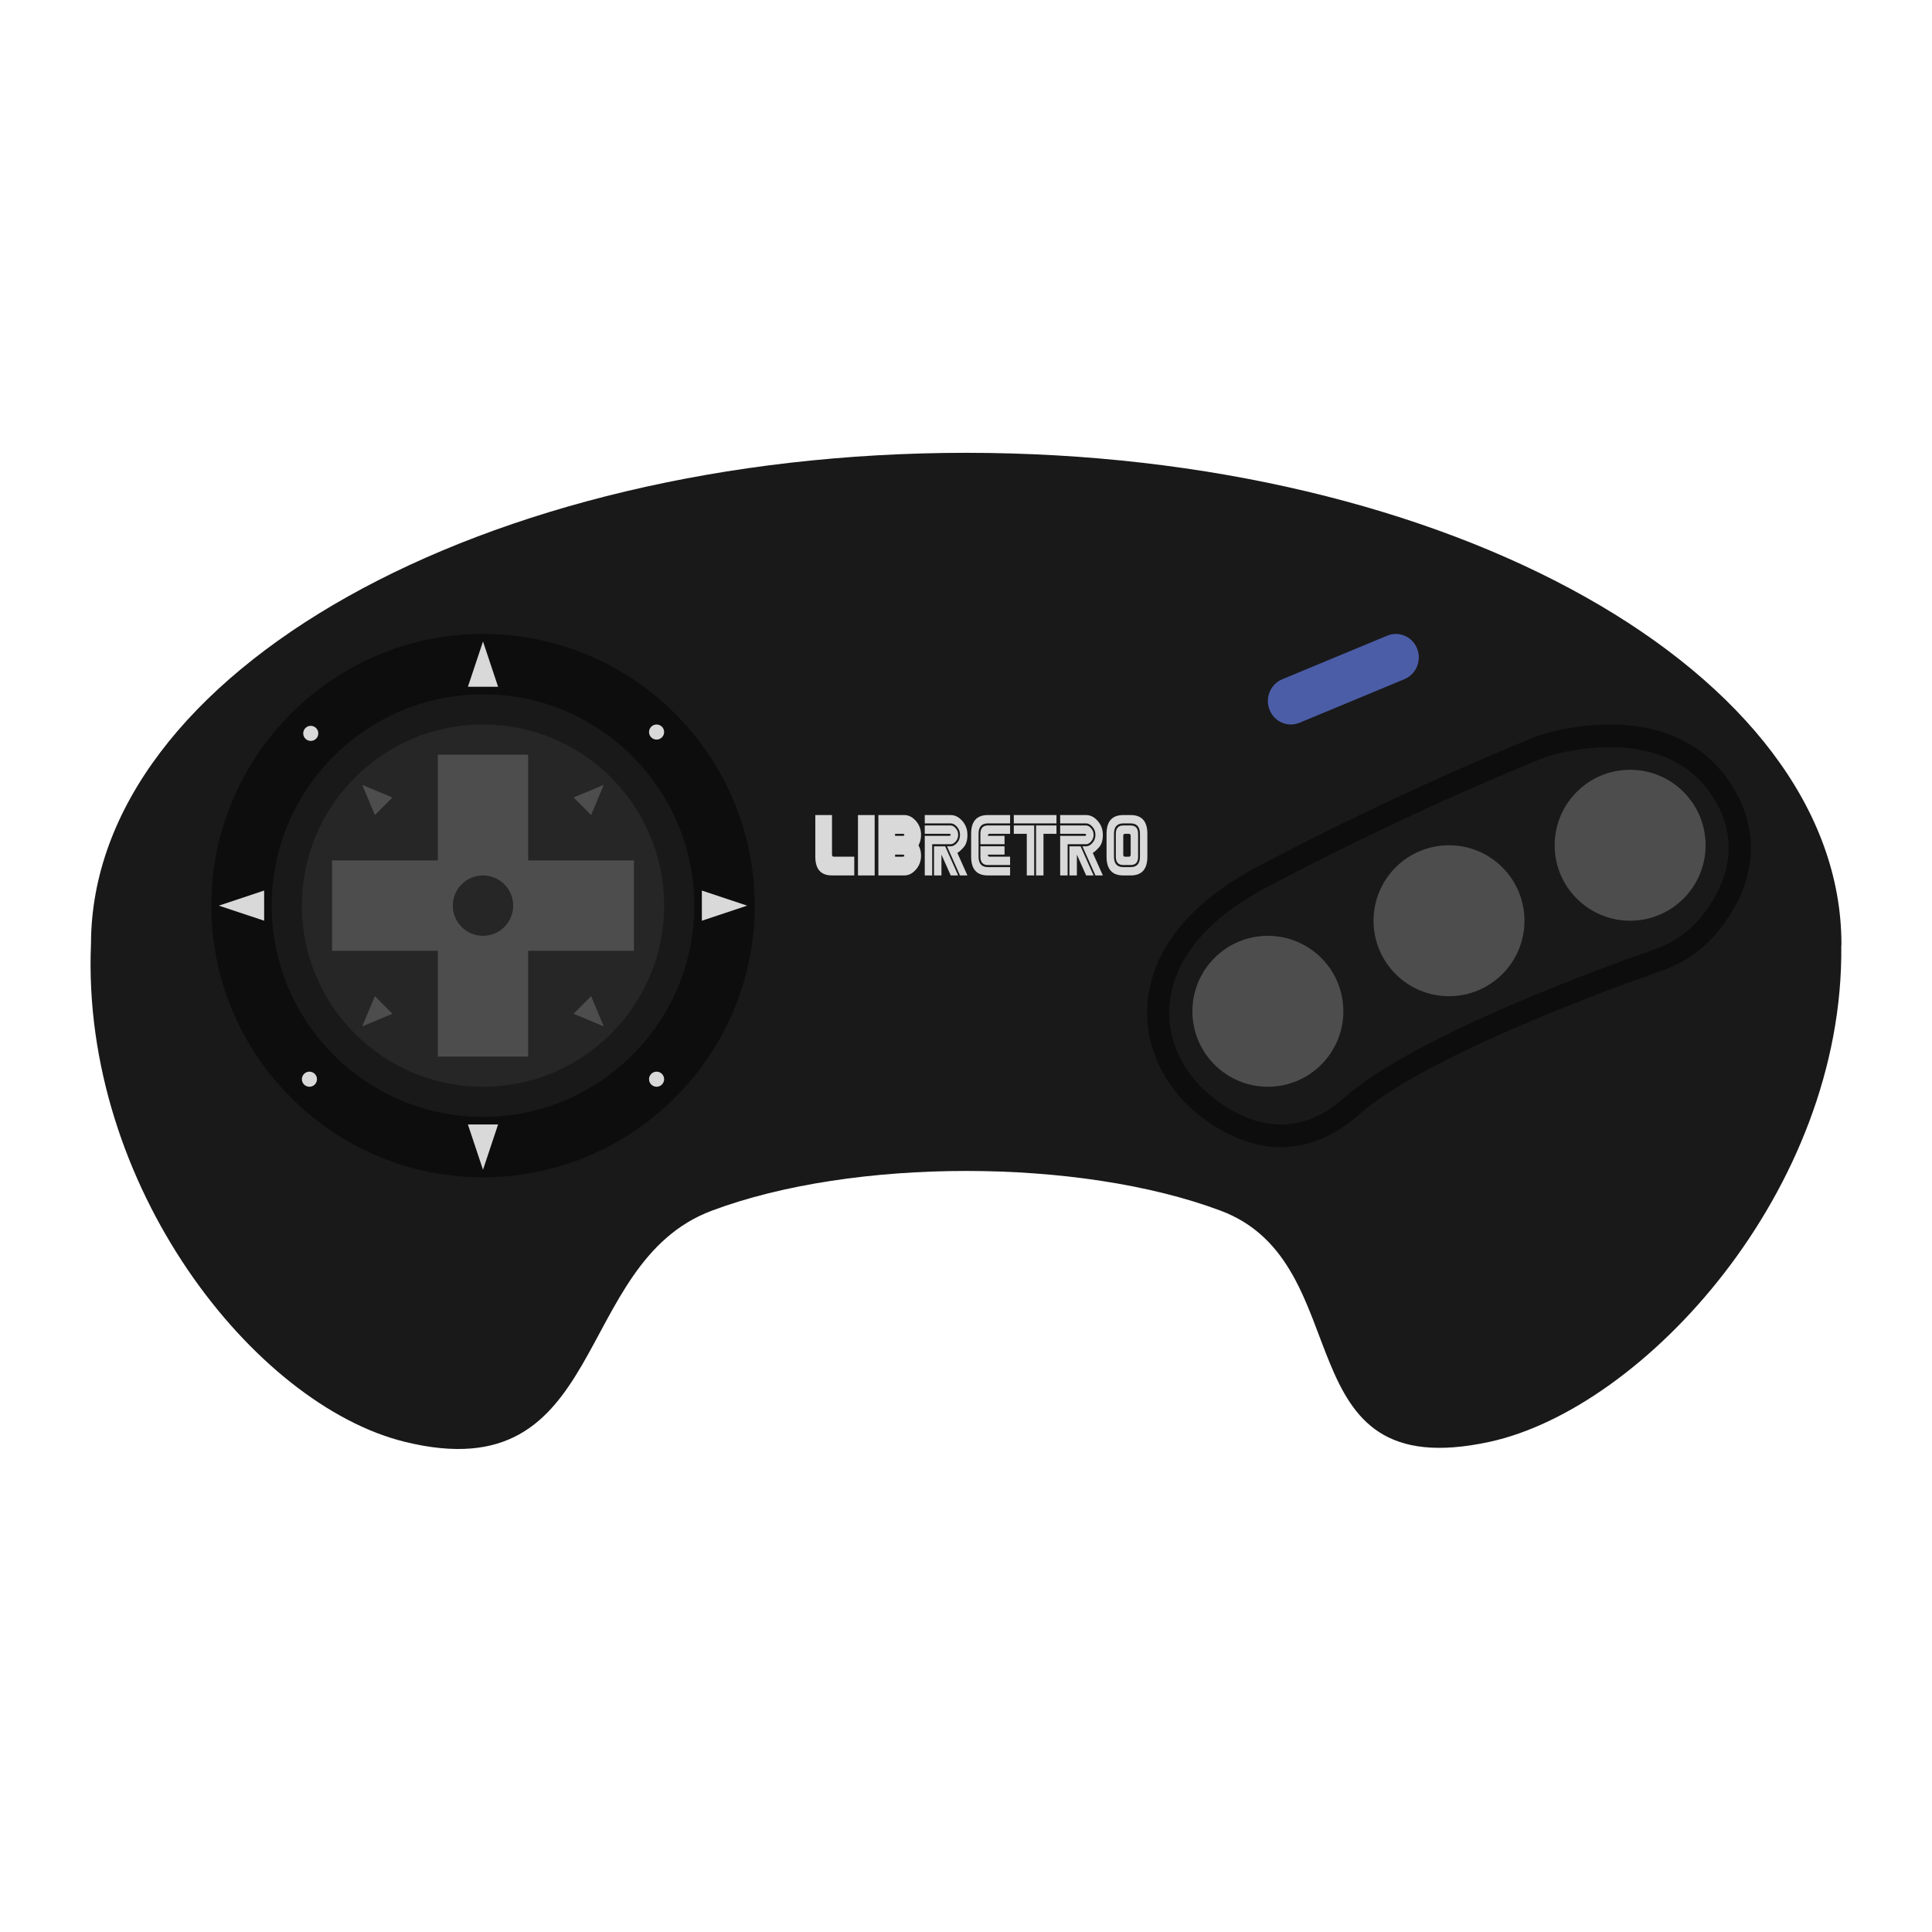 <?xml version="1.0" encoding="UTF-8" standalone="no"?>
<svg
   xmlns:dc="http://purl.org/dc/elements/1.1/"
   xmlns:cc="http://creativecommons.org/ns#"
   xmlns:rdf="http://www.w3.org/1999/02/22-rdf-syntax-ns#"
   xmlns:svg="http://www.w3.org/2000/svg"
   xmlns="http://www.w3.org/2000/svg"
   xmlns:sodipodi="http://sodipodi.sourceforge.net/DTD/sodipodi-0.dtd"
   xmlns:inkscape="http://www.inkscape.org/namespaces/inkscape"
   viewBox="0 0 341.333 341.333"
   height="256"
   width="256"
   xml:space="preserve"
   id="svg2"
   version="1.1"
   sodipodi:docname="Sega - Mega Drive - Genesis (J).svg"
   inkscape:version="0.92.2 (5c3e80d, 2017-08-06)"><sodipodi:namedview
     pagecolor="#ffffff"
     bordercolor="#666666"
     borderopacity="1"
     objecttolerance="10"
     gridtolerance="10"
     guidetolerance="10"
     inkscape:pageopacity="0"
     inkscape:pageshadow="2"
     inkscape:window-width="1024"
     inkscape:window-height="705"
     id="namedview85"
     showgrid="false"
     inkscape:pagecheckerboard="true"
     inkscape:zoom="1.3828125"
     inkscape:cx="83.02123"
     inkscape:cy="162.40956"
     inkscape:window-x="-8"
     inkscape:window-y="-8"
     inkscape:window-maximized="1"
     inkscape:current-layer="svg2" /><defs
     id="defs6"><clipPath
       id="clipPath18"
       clipPathUnits="userSpaceOnUse"><path
         id="path16"
         d="M 0,256 H 256 V 0 H 0 Z" /></clipPath><clipPath
       id="clipPath26"
       clipPathUnits="userSpaceOnUse"><path
         id="path24"
         d="M 4.001,204 H 252 V 56 H 4.001 Z" /></clipPath></defs><path
     id="path38"
     style="fill:#191919;fill-opacity:1;fill-rule:nonzero;stroke:none;stroke-width:1.333"
     d="m 325.333,166.851 c 0,-47.967 -69.231,-86.851 -154.632,-86.851 -85.308,0 -154.473,38.8 -154.625,86.695 h -0.007 c -0.001,0.048 0.003,0.096 0,0.144 0,0.004 0,0.008 0,0.012 0,0.001 0.001,0.004 0.001,0.007 -1.729,42.607 28.809,81.337 55.463,87.877 36.135,8.867 29.255,-31.481 54.225,-40.841 24.969,-9.359 64.923,-9.359 89.892,0 24.971,9.36 10.641,48.832 47.511,40.841 27.283,-5.912 62.628,-44.463 62.144,-87.604 0.003,-0.095 0.028,-0.185 0.028,-0.28"
     inkscape:connector-curvature="0" /><path
     id="path42"
     style="fill:#0d0d0d;fill-opacity:1;fill-rule:nonzero;stroke:none;stroke-width:1.333"
     d="m 85.333,112 c -26.467,0 -48,21.533 -48,48 0,26.467 21.533,48 48,48 26.467,0 48,-21.533 48,-48 0,-26.467 -21.533,-48 -48,-48"
     inkscape:connector-curvature="0" /><path
     id="path46"
     style="fill:#191919;fill-opacity:1;fill-rule:nonzero;stroke:none;stroke-width:1.333"
     d="m 85.333,122.667 c -20.585,0 -37.333,16.748 -37.333,37.333 0,20.585 16.748,37.333 37.333,37.333 20.585,0 37.333,-16.748 37.333,-37.333 0,-20.585 -16.748,-37.333 -37.333,-37.333"
     inkscape:connector-curvature="0" /><path
     id="path50"
     style="fill:#262626;fill-opacity:1;fill-rule:nonzero;stroke:none;stroke-width:1.333"
     d="m 117.333,160 c 0,17.673 -14.327,32 -32,32 -17.673,0 -32,-14.327 -32,-32 0,-17.673 14.327,-32 32,-32 17.673,0 32,14.327 32,32"
     inkscape:connector-curvature="0" /><path
     id="path54"
     style="fill:#4d4d4d;fill-opacity:1;fill-rule:nonzero;stroke:none;stroke-width:1.333"
     d="M 112,152.019 H 93.313 V 133.333 H 77.352 V 152.019 H 58.667 v 15.963 H 77.352 V 186.667 H 93.313 V 167.981 H 112 Z"
     inkscape:connector-curvature="0" /><path
     id="path58"
     style="fill:#4d4d4d;fill-opacity:1;fill-rule:nonzero;stroke:none;stroke-width:1.333"
     d="m 64,138.667 5.333,2.229 -3.104,3.104 z"
     inkscape:connector-curvature="0" /><path
     id="path62"
     style="fill:#4d4d4d;fill-opacity:1;fill-rule:nonzero;stroke:none;stroke-width:1.333"
     d="m 106.667,138.667 -5.333,2.229 3.104,3.104 z"
     inkscape:connector-curvature="0" /><path
     id="path66"
     style="fill:#4d4d4d;fill-opacity:1;fill-rule:nonzero;stroke:none;stroke-width:1.333"
     d="m 106.667,181.333 -5.333,-2.229 3.104,-3.104 z"
     inkscape:connector-curvature="0" /><path
     id="path70"
     style="fill:#4d4d4d;fill-opacity:1;fill-rule:nonzero;stroke:none;stroke-width:1.333"
     d="M 64,181.333 69.333,179.104 66.229,176 Z"
     inkscape:connector-curvature="0" /><path
     id="path74"
     style="fill:#262626;fill-opacity:1;fill-rule:nonzero;stroke:none;stroke-width:1.333"
     d="m 90.667,160 c 0,2.945 -2.388,5.333 -5.333,5.333 -2.945,0 -5.333,-2.388 -5.333,-5.333 0,-2.945 2.388,-5.333 5.333,-5.333 2.945,0 5.333,2.388 5.333,5.333"
     inkscape:connector-curvature="0" /><path
     id="path78"
     style="fill:#d9d9d9;fill-opacity:1;fill-rule:nonzero;stroke:none;stroke-width:1.333"
     d="m 85.333,113.333 2.667,8 h -5.333 z"
     inkscape:connector-curvature="0" /><path
     id="path82"
     style="fill:#d9d9d9;fill-opacity:1;fill-rule:nonzero;stroke:none;stroke-width:1.333"
     d="m 85.333,206.667 -2.667,-8 h 5.333 z"
     inkscape:connector-curvature="0" /><path
     id="path86"
     style="fill:#d9d9d9;fill-opacity:1;fill-rule:nonzero;stroke:none;stroke-width:1.333"
     d="m 132,160 -8,2.667 v -5.333 z"
     inkscape:connector-curvature="0" /><path
     id="path90"
     style="fill:#d9d9d9;fill-opacity:1;fill-rule:nonzero;stroke:none;stroke-width:1.333"
     d="m 38.667,160 8,-2.667 v 5.333 z"
     inkscape:connector-curvature="0" /><path
     id="path94"
     style="fill:#d9d9d9;fill-opacity:1;fill-rule:nonzero;stroke:none;stroke-width:1.333"
     d="m 56.236,129.569 c 0,0.736 -0.597,1.333 -1.333,1.333 -0.736,0 -1.333,-0.597 -1.333,-1.333 0,-0.736 0.597,-1.333 1.333,-1.333 0.736,0 1.333,0.597 1.333,1.333"
     inkscape:connector-curvature="0" /><path
     id="path98"
     style="fill:#d9d9d9;fill-opacity:1;fill-rule:nonzero;stroke:none;stroke-width:1.333"
     d="m 117.333,129.333 c 0,0.736 -0.597,1.333 -1.333,1.333 -0.736,0 -1.333,-0.597 -1.333,-1.333 0,-0.736 0.597,-1.333 1.333,-1.333 0.736,0 1.333,0.597 1.333,1.333"
     inkscape:connector-curvature="0" /><path
     id="path102"
     style="fill:#d9d9d9;fill-opacity:1;fill-rule:nonzero;stroke:none;stroke-width:1.333"
     d="m 56,190.667 c 0,0.736 -0.597,1.333 -1.333,1.333 -0.736,0 -1.333,-0.597 -1.333,-1.333 0,-0.736 0.597,-1.333 1.333,-1.333 0.736,0 1.333,0.597 1.333,1.333"
     inkscape:connector-curvature="0" /><path
     id="path106"
     style="fill:#d9d9d9;fill-opacity:1;fill-rule:nonzero;stroke:none;stroke-width:1.333"
     d="m 117.333,190.667 c 0,0.736 -0.597,1.333 -1.333,1.333 -0.736,0 -1.333,-0.597 -1.333,-1.333 0,-0.736 0.597,-1.333 1.333,-1.333 0.736,0 1.333,0.597 1.333,1.333"
     inkscape:connector-curvature="0" /><path
     id="path110"
     style="fill:#4b5da7;fill-opacity:1;fill-rule:nonzero;stroke:none;stroke-width:1.333"
     d="m 248.136,119.989 -18.549,7.705 c -2.076,0.861 -4.443,-0.159 -5.287,-2.28 -0.844,-2.121 0.155,-4.54 2.231,-5.403 l 18.549,-7.705 c 2.076,-0.863 4.443,0.159 5.287,2.28 0.844,2.121 -0.155,4.54 -2.231,5.403"
     inkscape:connector-curvature="0" /><path
     id="path114"
     style="fill:#191919;fill-opacity:1;fill-rule:nonzero;stroke:none;stroke-width:1.333"
     d="m 213.833,193.533 c -4.608,-3.797 -7.597,-9.48 -7.24,-15.527 0.369,-6.26 4.043,-14.271 17.259,-21.277 23.479,-12.447 44.153,-20.948 48.48,-22.692 0.636,-0.256 1.267,-0.477 1.927,-0.657 4.367,-1.193 20.66,-4.664 28.376,7.447 5.524,8.669 1.737,16.387 -1.977,21.029 -2.176,2.72 -5.069,4.724 -8.317,5.861 -10.924,3.827 -42.844,15.581 -54.923,26.279 -9.407,8.333 -18.364,3.839 -23.584,-0.463"
     inkscape:connector-curvature="0" /><path
     id="path118"
     style="fill:#0d0d0d;fill-opacity:1;fill-rule:nonzero;stroke:none;stroke-width:1.333"
     d="m 284.415,128 v 0 c -4.872,0 -9.084,0.953 -11.161,1.521 -0.764,0.208 -1.532,0.469 -2.349,0.799 -3.987,1.608 -25.08,10.264 -48.844,22.863 -8.433,4.471 -18.637,12.364 -19.359,24.583 -0.413,6.997 2.835,14.055 8.688,18.879 4.781,3.94 9.935,6.023 14.904,6.023 4.84,0 9.44,-1.901 13.672,-5.651 11.669,-10.335 44.003,-22.147 53.635,-25.52 3.984,-1.396 7.467,-3.853 10.071,-7.109 6.688,-8.359 7.479,-17.501 2.227,-25.744 C 301.462,131.68 294.032,128 284.415,128 m 0,3.993 c 6.275,0 13.711,1.757 18.219,8.832 5.524,8.671 1.737,16.388 -1.977,21.031 -2.176,2.72 -5.069,4.724 -8.317,5.861 -10.924,3.827 -42.843,15.58 -54.921,26.279 -3.859,3.417 -7.644,4.677 -11.124,4.677 -5.004,0 -9.383,-2.604 -12.461,-5.141 -4.607,-3.796 -7.597,-9.479 -7.24,-15.525 0.369,-6.26 4.043,-14.271 17.259,-21.277 23.479,-12.448 44.153,-20.948 48.481,-22.693 0.635,-0.256 1.267,-0.476 1.925,-0.657 1.816,-0.496 5.692,-1.385 10.157,-1.385"
     inkscape:connector-curvature="0" /><path
     id="path122"
     style="fill:#4d4d4d;fill-opacity:1;fill-rule:nonzero;stroke:none;stroke-width:1.333"
     d="M 237.333,178.667 C 237.333,186.031 231.364,192 224,192 c -7.364,0 -13.333,-5.969 -13.333,-13.333 0,-7.364 5.969,-13.333 13.333,-13.333 7.364,0 13.333,5.969 13.333,13.333"
     inkscape:connector-curvature="0" /><path
     id="path126"
     style="fill:#4d4d4d;fill-opacity:1;fill-rule:nonzero;stroke:none;stroke-width:1.333"
     d="M 269.333,162.667 C 269.333,170.031 263.364,176 256,176 c -7.364,0 -13.333,-5.969 -13.333,-13.333 0,-7.364 5.969,-13.333 13.333,-13.333 7.364,0 13.333,5.969 13.333,13.333"
     inkscape:connector-curvature="0" /><path
     id="path130"
     style="fill:#4d4d4d;fill-opacity:1;fill-rule:nonzero;stroke:none;stroke-width:1.333"
     d="m 301.333,149.333 c 0,7.364 -5.969,13.333 -13.333,13.333 -7.364,0 -13.333,-5.969 -13.333,-13.333 C 274.667,141.969 280.636,136 288,136 c 7.364,0 13.333,5.969 13.333,13.333"
     inkscape:connector-curvature="0" /><path
     id="path134"
     style="fill:#d9d9d9;fill-opacity:1;fill-rule:nonzero;stroke:none;stroke-width:1.333"
     d="m 169.28,154.667 h -1.311 l -1.639,-3.679 v 3.679 h -1.312 v -5.149 h 1.967 z m 0,-7.172 c 0,0.457 -0.144,0.848 -0.432,1.171 -0.287,0.323 -0.58,0.484 -0.879,0.484 h -3.277 v 5.517 h -1.312 v -6.988 h 4.261 c 0.219,0 0.328,-0.061 0.328,-0.184 0,-0.123 -0.109,-0.184 -0.328,-0.184 h -4.261 v -1.472 h 4.589 c 0.299,0 0.592,0.164 0.879,0.491 0.288,0.327 0.432,0.716 0.432,1.165 m 1.639,0 c 0,0.964 -0.22,1.693 -0.661,2.188 -0.44,0.495 -0.813,0.828 -1.12,0.999 l 1.781,3.985 h -1.311 l -2.295,-5.149 h 0.656 c 0.385,0 0.755,-0.199 1.108,-0.595 0.353,-0.396 0.531,-0.872 0.531,-1.428 0,-0.548 -0.177,-1.023 -0.531,-1.423 -0.353,-0.4 -0.723,-0.601 -1.108,-0.601 H 163.38 V 144 h 4.589 c 0.749,0 1.429,0.343 2.037,1.029 0.608,0.687 0.912,1.508 0.912,2.465"
     inkscape:connector-curvature="0" /><path
     id="path138"
     style="fill:#d9d9d9;fill-opacity:1;fill-rule:nonzero;stroke:none;stroke-width:1.333"
     d="m 171.574,147.31 c 0,-2.207 0.983,-3.311 2.949,-3.311 h 3.933 v 1.472 h -3.933 c -1.092,0 -1.639,0.612 -1.639,1.839 v 4.045 c 0,1.227 0.547,1.84 1.639,1.84 h 3.933 v 1.471 h -3.933 c -1.967,0 -2.949,-1.103 -2.949,-3.311 z"
     inkscape:connector-curvature="0" /><path
     id="path142"
     style="fill:#d9d9d9;fill-opacity:1;fill-rule:nonzero;stroke:none;stroke-width:1.333"
     d="m 173.213,149.149 v -1.839 c 0,-0.981 0.437,-1.472 1.311,-1.472 h 3.933 v 1.472 h -3.605 c -0.219,0 -0.328,0.123 -0.328,0.368 h 2.951 v 1.471 z"
     inkscape:connector-curvature="0" /><path
     id="path146"
     style="fill:#d9d9d9;fill-opacity:1;fill-rule:nonzero;stroke:none;stroke-width:1.333"
     d="m 173.213,149.517 h 4.261 v 1.471 h -2.951 c 0,0.245 0.109,0.368 0.328,0.368 h 3.605 v 1.472 h -3.933 c -0.873,0 -1.311,-0.491 -1.311,-1.472 z"
     inkscape:connector-curvature="0" /><path
     id="path150"
     style="fill:#d9d9d9;fill-opacity:1;fill-rule:nonzero;stroke:none;stroke-width:1.333"
     d="m 183.045,145.839 h 3.605 v 1.471 h -2.295 v 7.357 h -1.311 z m -0.328,0 v 8.828 h -1.311 v -7.357 h -2.295 v -1.471 z m 3.933,-0.368 h -7.539 v -1.471 h 7.539 z"
     inkscape:connector-curvature="0" /><path
     id="path154"
     style="fill:#d9d9d9;fill-opacity:1;fill-rule:nonzero;stroke:none;stroke-width:1.333"
     d="m 193.205,154.667 h -1.311 l -1.639,-3.679 v 3.679 h -1.312 v -5.149 h 1.967 z m 0,-7.172 c 0,0.457 -0.144,0.848 -0.432,1.171 -0.287,0.323 -0.58,0.484 -0.879,0.484 h -3.277 v 5.517 h -1.312 v -6.988 h 4.261 c 0.219,0 0.328,-0.061 0.328,-0.184 0,-0.123 -0.109,-0.184 -0.328,-0.184 h -4.261 v -1.472 h 4.589 c 0.299,0 0.592,0.164 0.879,0.491 0.288,0.327 0.432,0.716 0.432,1.165 m 1.639,0 c 0,0.964 -0.22,1.693 -0.661,2.188 -0.44,0.495 -0.813,0.828 -1.12,0.999 l 1.781,3.985 h -1.311 l -2.295,-5.149 h 0.656 c 0.385,0 0.755,-0.199 1.108,-0.595 0.353,-0.396 0.531,-0.872 0.531,-1.428 0,-0.548 -0.177,-1.023 -0.531,-1.423 -0.353,-0.4 -0.723,-0.601 -1.108,-0.601 H 187.305 V 144 h 4.589 c 0.749,0 1.429,0.343 2.037,1.029 0.608,0.687 0.912,1.508 0.912,2.465"
     inkscape:connector-curvature="0" /><path
     id="path158"
     style="fill:#d9d9d9;fill-opacity:1;fill-rule:nonzero;stroke:none;stroke-width:1.333"
     d="m 199.76,147.678 c 0,-0.245 -0.109,-0.368 -0.328,-0.368 h -0.655 c -0.219,0 -0.328,0.123 -0.328,0.368 v 3.311 c 0,0.245 0.109,0.368 0.328,0.368 h 0.655 c 0.219,0 0.328,-0.123 0.328,-0.368 z m 1.311,-0.368 v 4.047 c 0,0.98 -0.436,1.471 -1.311,1.471 h -1.311 c -0.875,0 -1.311,-0.491 -1.311,-1.471 v -4.047 c 0,-0.98 0.436,-1.471 1.311,-1.471 h 1.311 c 0.875,0 1.311,0.491 1.311,1.471 m 0.328,0 c 0,-1.225 -0.547,-1.839 -1.639,-1.839 h -1.311 c -1.093,0 -1.639,0.613 -1.639,1.839 v 4.047 c 0,1.225 0.545,1.839 1.639,1.839 h 1.311 c 1.092,0 1.639,-0.613 1.639,-1.839 z m 1.311,0 v 4.047 c 0,2.207 -0.983,3.309 -2.949,3.309 h -1.311 c -1.967,0 -2.951,-1.103 -2.951,-3.309 v -4.047 c 0,-2.207 0.984,-3.311 2.951,-3.311 h 1.311 c 1.967,0 2.949,1.104 2.949,3.311"
     inkscape:connector-curvature="0" /><path
     id="path162"
     style="fill:#d9d9d9;fill-opacity:1;fill-rule:nonzero;stroke:none;stroke-width:1.333"
     d="m 145.474,152.193 c -0.011,-0.032 -0.017,-0.068 -0.027,-0.101 h 0.027 z m 1.847,-0.837 c -0.219,0 -0.328,-0.123 -0.328,-0.368 V 144 h -2.949 v 7.356 c 0,2.207 0.983,3.311 2.949,3.311 H 150.926 V 151.356 Z"
     inkscape:connector-curvature="0" /><path
     inkscape:connector-curvature="0"
     d="m 151.581,154.667 h 2.949 V 144 h -2.949 z"
     style="fill:#d9d9d9;fill-opacity:1;fill-rule:nonzero;stroke:none;stroke-width:1.333"
     id="path164" /><path
     id="path168"
     style="fill:#d9d9d9;fill-opacity:1;fill-rule:nonzero;stroke:none;stroke-width:1.333"
     d="m 159.447,147.678 h -1.311 v -0.368 h 1.311 c 0.219,0 0.328,0.061 0.328,0.184 0,0.123 -0.109,0.184 -0.328,0.184 m 0,3.679 h -1.311 v -0.368 h 1.311 c 0.219,0 0.328,0.061 0.328,0.184 0,0.123 -0.109,0.184 -0.328,0.184 m 3.277,-3.863 c 0,-0.956 -0.304,-1.777 -0.912,-2.464 -0.608,-0.687 -1.288,-1.031 -2.037,-1.031 h -4.589 v 10.667 h 4.589 c 0.749,0 1.429,-0.343 2.037,-1.029 0.608,-0.687 0.912,-1.508 0.912,-2.464 0,-0.695 -0.149,-1.304 -0.448,-1.827 0.299,-0.524 0.448,-1.141 0.448,-1.852"
     inkscape:connector-curvature="0" /></svg>
